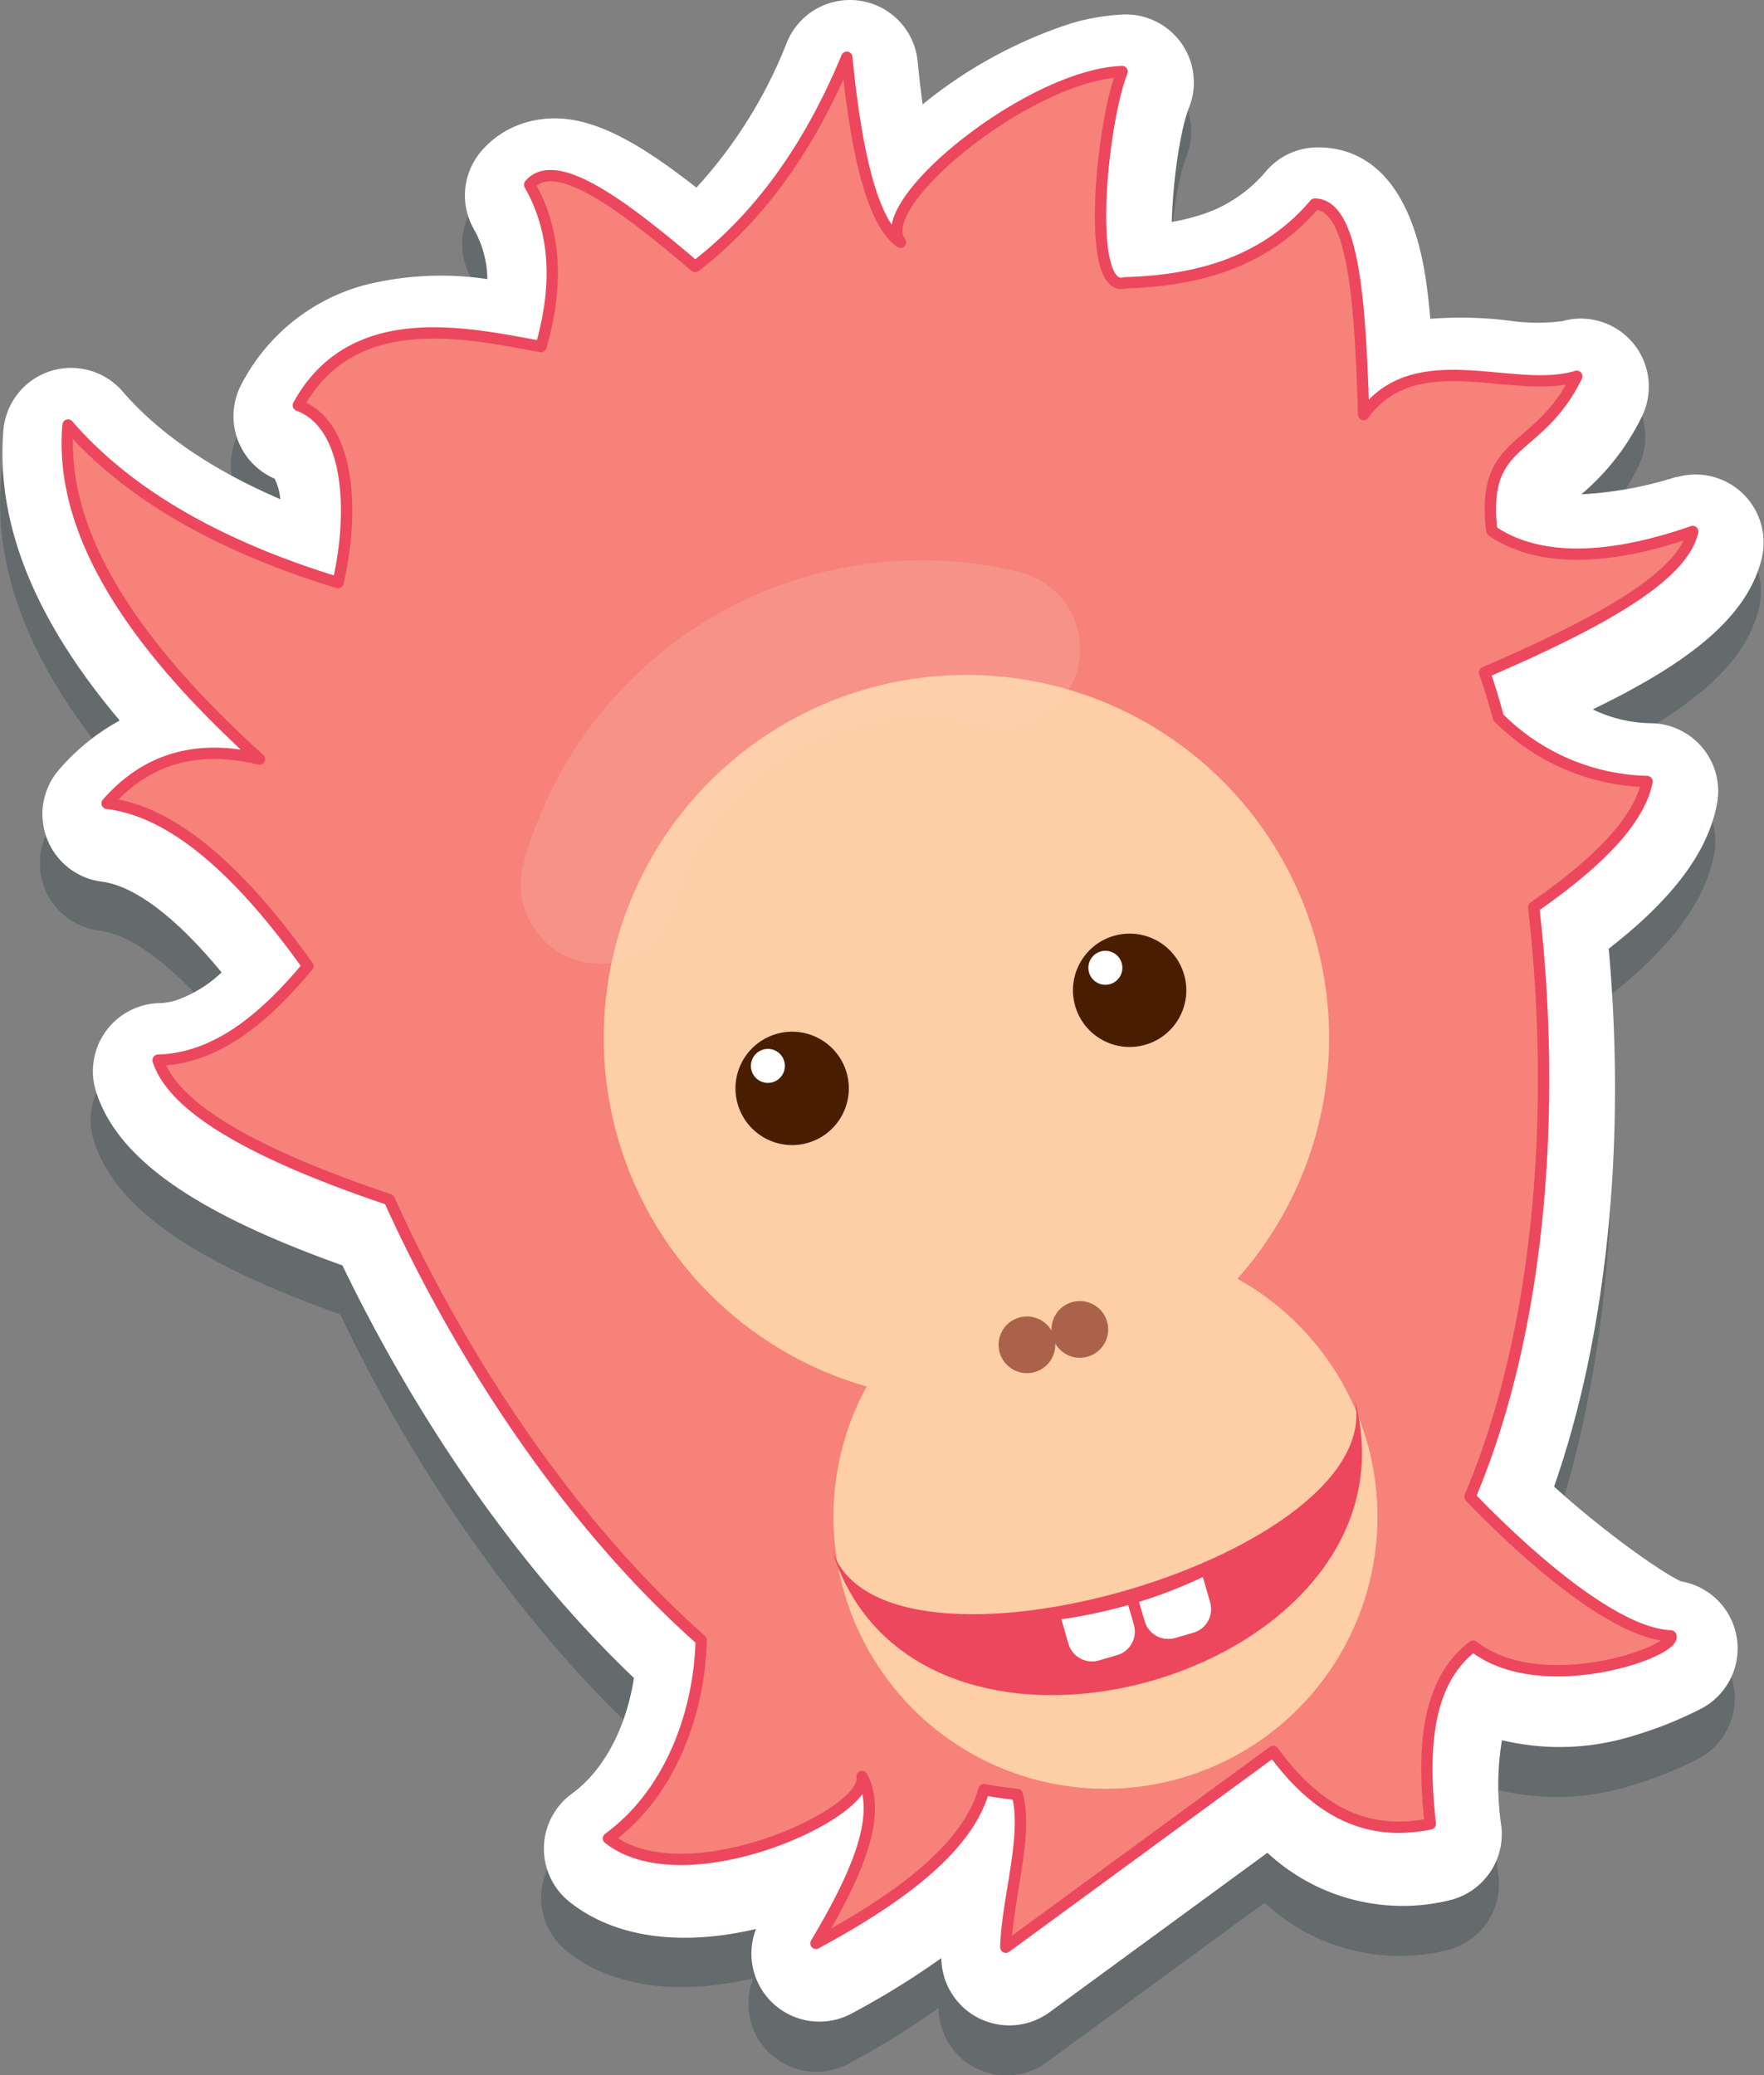 <svg id="Layer_1" data-name="Layer 1" xmlns="http://www.w3.org/2000/svg" viewBox="0 0 155.63 183.02">
  <rect x="0" y="0" width="155.63" height="183.02" fill="#808080" stroke="none"/>
  <defs>
    <style>
      .cls-1 {
        opacity: 0.3;
      }

      .cls-2 {
        fill: #26363b;
      }

      .cls-3 {
        fill: #fff;
      }

      .cls-4 {
        fill: #f6827a;
        stroke: #ed475d;
        stroke-linejoin: round;
      }

      .cls-5 {
        fill: #fecea7;
      }

      .cls-6 {
        fill: #491e00;
      }

      .cls-7 {
        fill: #ed475d;
      }

      .cls-8 {
        fill: #721d0c;
        opacity: 0.6;
      }

      .cls-9 {
        fill: none;
        stroke: #fdd2b4;
        stroke-linecap: round;
        stroke-miterlimit: 10;
        stroke-width: 14px;
        opacity: 0.2;
      }

      .cls-10 {
        fill: #fdd2b4;
      }
    </style>
  </defs>
  <title>baby3</title>
  <g>
    <g class="cls-1">
      <path class="cls-2" d="M149.38,52.16h0M73.07,4.56A6,6,0,0,0,69.2,8a41.27,41.27,0,0,1-8,12.85c-6.25-4.91-10.65-7-15-5.76a8.17,8.17,0,0,0-4,2.57,6,6,0,0,0-.64,6.84,9.22,9.22,0,0,1,1.22,4.41,27.55,27.55,0,0,0-11,.57,17.34,17.34,0,0,0-10.66,8.63A6,6,0,0,0,24,46.54a5.13,5.13,0,0,1,.5,1.81c-6-2.58-10.69-5.77-13.91-9.5A6,6,0,0,0,4.4,37l-.17.05a6,6,0,0,0-4.13,5.2c-.7,8.21,2.66,16.66,10.23,25.62A19.28,19.28,0,0,0,5,72.18a6,6,0,0,0,3.8,9.91c1.75.21,5.27,1.59,10.55,8a11.14,11.14,0,0,1-4.07,2.48,5.62,5.62,0,0,1-1.44.23,6,6,0,0,0-5.56,7.82c1.87,5.86,8.61,10.63,21.73,15.31C36.73,130,45.91,143,55.69,152.35c-.56,3.64-2.21,7.82-5.49,10.22a6,6,0,0,0-.17,9.55c3.95,3.12,9.74,3.94,16.43,2.37A6,6,0,0,0,74.9,182a72.07,72.07,0,0,0,7.9-4.88,6,6,0,0,0,9.54,4.78l19.23-14.07a17.52,17.52,0,0,0,15.9,4.23l.46-.12a6,6,0,0,0,4.28-6.42,24.5,24.5,0,0,1,.05-7.62,21.82,21.82,0,0,0,11.63-.4,35,35,0,0,0,5.83-2.32,6,6,0,0,0-1.66-11.29c-1.8-.82-7-4.53-11.2-8.36,4.64-13.28,6.37-30.17,4.82-47.44,5.68-4.42,8.74-8.52,9.55-12.76a6,6,0,0,0-5.77-7.13,12.15,12.15,0,0,1-5.19-1.22c8.27-4,13.56-8,14.88-13.2a6,6,0,0,0-7.45-7.34h0l-.12,0A33.5,33.5,0,0,1,139.2,48a20.92,20.92,0,0,0,5.35-6.87,6,6,0,0,0-7.07-8.39l-.08,0h0a17.13,17.13,0,0,1-4.65-.07,34.77,34.77,0,0,0-6.87-.15c-.14-1.61-.32-3.14-.57-4.53-1.54-8.78-5.89-10.64-9.26-10.66a6,6,0,0,0-4.61,2.12,12.4,12.4,0,0,1-6.3,4,19,19,0,0,1-2,.46c.08-3.35.72-8.08,1.52-10.08a6,6,0,0,0-5.8-8.22,19.31,19.31,0,0,0-4.63.79,40.45,40.45,0,0,0-13.06,7.14c-.15-1.12-.3-2.37-.44-3.79a6,6,0,0,0-7.64-5.18Zm3.35,11.52h0Z"/>
    </g>
    <path class="cls-3" d="M149.62,47.84h0M73.31.24A6,6,0,0,0,69.44,3.7a41.27,41.27,0,0,1-8,12.85c-6.25-4.91-10.65-7-15-5.76a8.17,8.17,0,0,0-4,2.57,6,6,0,0,0-.64,6.84A9.22,9.22,0,0,1,43,24.62a27.55,27.55,0,0,0-11,.57,17.34,17.34,0,0,0-10.66,8.63,6,6,0,0,0,2.89,8.4,5.13,5.13,0,0,1,.5,1.81c-6-2.58-10.69-5.77-13.91-9.5a6,6,0,0,0-6.22-1.84l-.17.05a6,6,0,0,0-4.13,5.2C-.37,46.15,3,54.59,10.56,63.55a19.28,19.28,0,0,0-5.32,4.3A6,6,0,0,0,9,77.77c1.75.21,5.27,1.59,10.55,8a11.14,11.14,0,0,1-4.07,2.48,5.62,5.62,0,0,1-1.44.23,6,6,0,0,0-5.56,7.82c1.87,5.86,8.61,10.63,21.73,15.31C37,125.69,46.15,138.72,55.93,148c-.56,3.64-2.21,7.82-5.49,10.22a6,6,0,0,0-.17,9.55c3.95,3.12,9.74,3.94,16.43,2.37a6,6,0,0,0,8.45,7.45,72.07,72.07,0,0,0,7.9-4.88,6,6,0,0,0,9.54,4.78l19.23-14.07a17.52,17.52,0,0,0,15.9,4.23l.46-.12a6,6,0,0,0,4.28-6.42,24.5,24.5,0,0,1,.05-7.62,21.82,21.82,0,0,0,11.63-.4,35,35,0,0,0,5.83-2.32,6,6,0,0,0-1.66-11.29c-1.8-.82-7-4.53-11.2-8.36,4.64-13.28,6.37-30.17,4.82-47.44,5.68-4.42,8.74-8.52,9.55-12.76a6,6,0,0,0-5.77-7.13,12.15,12.15,0,0,1-5.19-1.22c8.27-4,13.56-8,14.88-13.2A6,6,0,0,0,148,42.07h0l-.12,0a33.5,33.5,0,0,1-8.37,1.53,20.92,20.92,0,0,0,5.35-6.87,6,6,0,0,0-7.07-8.39l-.08,0h0a17.13,17.13,0,0,1-4.65-.07,34.77,34.77,0,0,0-6.87-.15c-.14-1.61-.32-3.14-.57-4.53C124,14.89,119.66,13,116.29,13a6,6,0,0,0-4.61,2.12,12.4,12.4,0,0,1-6.3,4,19,19,0,0,1-2,.46c.08-3.35.72-8.08,1.52-10.08a6,6,0,0,0-5.8-8.22,19.31,19.31,0,0,0-4.63.79A40.45,40.45,0,0,0,81.4,9.21c-.15-1.12-.3-2.37-.44-3.79A6,6,0,0,0,73.31.24Zm3.35,11.52h0Z"/>
    <path class="cls-4" d="M149.34,46.88c-9,3.13-14.48,2.17-17.72-.06-1-8.34,4.08-6.63,7.49-13.63-5.55,1.7-14.22-2.94-18.8,3.38C120,27,119.52,18.06,116,18c-4.26,5-10.11,6.76-16.73,6.94C95.73,26,97.16,11,99,6.31,90.79,6.62,76.8,18,79.45,21.37c-2.4-1.66-3.88-7.53-4.74-16.32C71.55,12.67,67.2,19,61.33,23.51,54.87,18,49,13.64,46.73,16.29c2.12,3.73,2.7,8.35,1,14.28-6.6-1.21-16.64-3.5-21.41,5.18,4.68,1.76,4.91,9.63,3.5,15.64C19.61,48.26,11.45,43.77,6,37.49c-.82,9.59,5.82,19.45,16.89,29.46q-8.28-2-13.44,3.91c5.89.7,11.79,6.06,17.71,14.35-4,4.82-8.23,8.16-13.21,8.3,1.36,4.28,8.69,8.36,20.39,12.3h0c6.13,13.56,15.71,28.39,27.52,38.85-.11,5.7-2.33,13.22-8.18,17.49,6.75,5.33,23.12-2.21,22.37-5.46,1.9,3.54-.67,9-4.06,14.72,7.64-4.13,13.43-8.53,14.82-13.56q1.45.27,2.93.42c1,3.51-.89,9.24-1,13.48l23.59-17.27c4.43,6.1,9.1,7.37,13.86,6.39-.75-6.71-.32-12.55,3.78-15.68,6,4.73,18,.47,17.44-.9-4.74-.18-12.19-6.53-17.72-12.27,6.56-15.55,7.54-35.32,5.62-52,5.56-3.86,9.31-7.59,10-11.09a19.16,19.16,0,0,1-13.11-5.64q-.19-.7-.39-1.38-.38-1.32-.83-2.6C140.72,55.11,148.42,51,149.34,46.88Z"/>
    <circle class="cls-5" cx="97.53" cy="133.78" r="24" transform="translate(-33.45 32.52) rotate(-16.2)"/>
    <circle class="cls-5" cx="85.26" cy="91.53" r="32" transform="translate(-22.15 27.42) rotate(-16.2)"/>
    <g>
      <circle class="cls-6" cx="69.89" cy="96" r="5" transform="translate(-24.01 23.31) rotate(-16.2)"/>
      <circle class="cls-6" cx="99.66" cy="87.35" r="5" transform="translate(-20.41 31.27) rotate(-16.2)"/>
    </g>
    <path class="cls-7" d="M119.41,123.05c7.16,24.64-38.94,38-46.09,13.39C77.38,150.46,123.48,137.07,119.41,123.05Z"/>
    <path class="cls-8" d="M94.56,114.86a2.5,2.5,0,0,0-1.79,2.51,2.5,2.5,0,1,0,.33,1.13,2.5,2.5,0,1,0,1.47-3.64Z"/>
    <path class="cls-9" d="M52.94,78A29.42,29.42,0,0,1,88.3,57.26"/>
    <circle class="cls-3" cx="67.75" cy="94.01" r="1.5" transform="translate(-23.54 22.64) rotate(-16.2)"/>
    <circle class="cls-3" cx="97.52" cy="85.36" r="1.5" transform="translate(-19.94 30.6) rotate(-16.2)"/>
    <g>
      <g>
        <path class="cls-10" d="M100.5,141.3,101,143a2.16,2.16,0,0,0,2.67,1.47l1.62-.47a2.16,2.16,0,0,0,1.47-2.67l-.64-2.22A43.76,43.76,0,0,1,100.5,141.3Z"/>
        <path class="cls-10" d="M93.65,142.83l.62,2.15a2.16,2.16,0,0,0,2.67,1.47l1.62-.47a2.16,2.16,0,0,0,1.47-2.67l-.5-1.73A44.13,44.13,0,0,1,93.65,142.83Z"/>
      </g>
      <g>
        <path class="cls-3" d="M100.5,141.3,101,143a2.16,2.16,0,0,0,2.67,1.47l1.62-.47a2.16,2.16,0,0,0,1.47-2.67l-.64-2.22A43.76,43.76,0,0,1,100.5,141.3Z"/>
        <path class="cls-3" d="M93.65,142.83l.62,2.15a2.16,2.16,0,0,0,2.67,1.47l1.62-.47a2.16,2.16,0,0,0,1.47-2.67l-.5-1.73A44.13,44.13,0,0,1,93.65,142.83Z"/>
      </g>
    </g>
  </g>
</svg>
